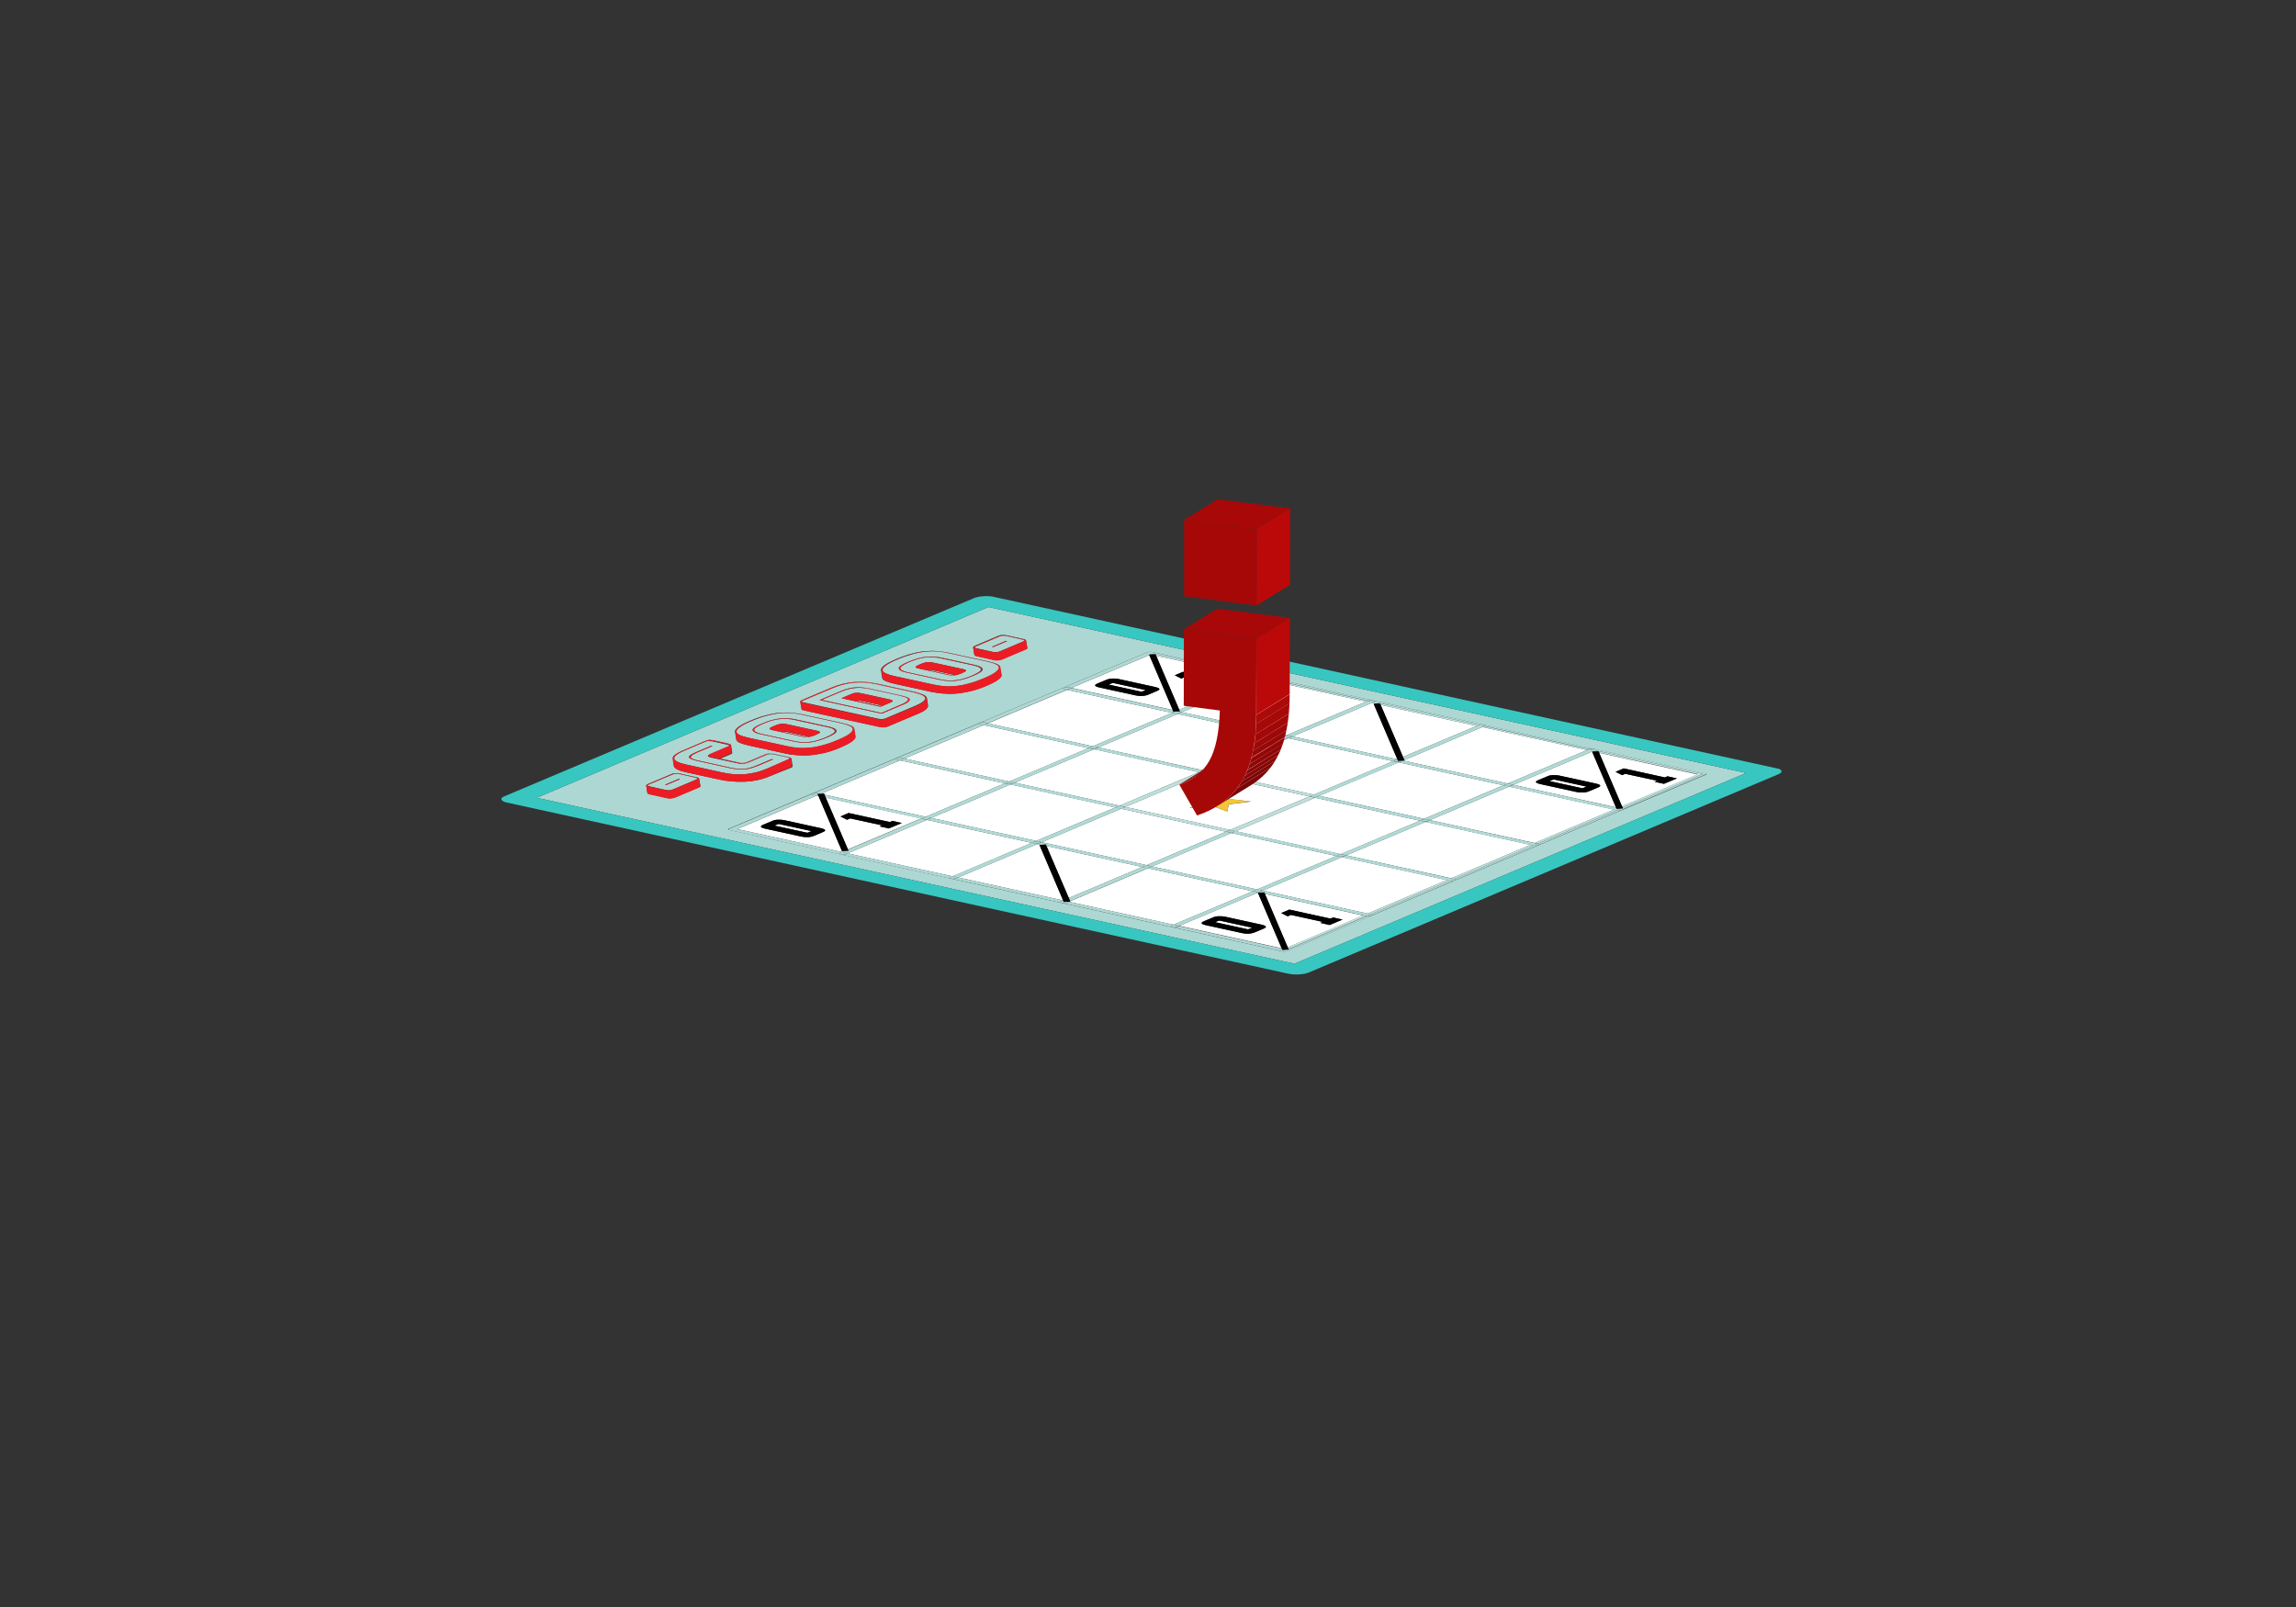 <?xml version="1.0" encoding="utf-8"?>
<!-- Generator: Adobe Illustrator 21.1.0, SVG Export Plug-In . SVG Version: 6.00 Build 0)  -->
<svg version="1.1" id="Layer_1" xmlns="http://www.w3.org/2000/svg" xmlns:xlink="http://www.w3.org/1999/xlink" x="0px" y="0px"
	 viewBox="0 0 1400 980" style="enable-background:new 0 0 1400 980;" xml:space="preserve">
<rect x="0" y="0" width="1400" height="980" fill="#333333" stroke="none"/>
<style type="text/css">
	.st0{fill:none;}
	.st1{enable-background:new    ;}
	.st2{clip-path:url(#SVGID_2_);}
	.st3{fill:#ADD7D3;}
	.st4{fill:#38C6C0;}
	.st5{fill:#FFFFFF;}
	.st6{fill:#BDDFDC;}
	.st7{fill:#B0D9D5;}
	.st8{fill:#AED7D3;}
	.st9{fill:#F1C639;}
	.st10{fill:#020101;}
	.st11{fill:#EC1C24;}
	.st12{fill:#A90808;}
	.st13{fill:#BB0909;}
	.st14{fill:#A60808;}
	.st15{clip-path:url(#SVGID_4_);enable-background:new    ;}
	.st16{fill:#810606;}
	.st17{fill:#7C0606;}
	.st18{clip-path:url(#SVGID_6_);enable-background:new    ;}
	.st19{fill:#AC0909;}
	.st20{fill:#A70808;}
	.st21{fill:#A30808;}
	.st22{fill:#9E0808;}
	.st23{fill:#990808;}
	.st24{fill:#940707;}
	.st25{fill:#8F0707;}
	.st26{fill:#8B0707;}
	.st27{fill:#860707;}
</style>
<line class="st0" x1="-881.3" y1="547.7" x2="-58.2" y2="1370.9"/>
<g>
	<g>
		<g class="st1">
			<defs>
				<polygon id="SVGID_1_" class="st1" points="792.8,595.4 302.1,487.9 599.2,362.5 1089.9,470 				"/>
			</defs>
			<clipPath id="SVGID_2_">
				<use xlink:href="#SVGID_1_"  style="overflow:visible;"/>
			</clipPath>
			<g class="st2">
				<g>
					<g>
						<g>
							<path class="st3" d="M522.2,427.4l14.5,3.2l0.9-0.4l-12.1-2.7c-0.6-0.1-1.2-0.2-1.8-0.2C523.2,427.3,522.7,427.3,522.2,427.4
								 M476.8,446.3l13.2,2.9c0.5,0.1,0.9,0.2,1.4,0.2c0.5,0,1,0,1.7-0.1l-13.3-2.9c-0.5-0.1-1-0.2-1.4-0.2
								C478,446.1,477.4,446.1,476.8,446.3 M565.9,408.7l13.2,2.9c0.5,0.1,0.9,0.2,1.4,0.2c0.5,0,1,0,1.7-0.1l-13.3-2.9
								c-0.5-0.1-0.9-0.2-1.4-0.2C567,408.5,566.5,408.6,565.9,408.7 M406.2,478.7l-0.7-0.2l8.5-3.6l0.7,0.2L406.2,478.7 M410,472.3
								l-14.2,6c-0.7,0.3-1,0.5-0.9,0.7c0.1,0.2,0.6,0.4,1.5,0.6l9.4,2.1c0.9,0.2,1.7,0.3,2.4,0.2c0.7,0,1.4-0.2,2.1-0.5l14.2-6
								c0.7-0.3,1-0.5,0.9-0.7c-0.1-0.2-0.6-0.4-1.5-0.6l-9.4-2.1c-0.9-0.2-1.7-0.3-2.4-0.2C411.3,471.9,410.6,472,410,472.3
								 M605.6,394.6l-0.7-0.2l8.5-3.6l0.7,0.2L605.6,394.6 M609.4,388.1l-14.2,6c-0.7,0.3-1,0.5-0.9,0.7c0.1,0.2,0.6,0.4,1.5,0.6
								l9.4,2.1c0.9,0.2,1.7,0.3,2.4,0.2c0.7,0,1.4-0.2,2.1-0.5l14.2-6c0.7-0.3,1-0.5,0.9-0.7c-0.1-0.2-0.6-0.4-1.5-0.6l-9.4-2.1
								c-0.9-0.2-1.7-0.3-2.4-0.2C610.7,387.7,610,387.8,609.4,388.1 M536.9,431l-23.8-5.2l6.3-2.7c0.8-0.4,1.7-0.6,2.7-0.6
								c0.9-0.1,2,0,3.2,0.3l17,3.7c1.2,0.3,1.8,0.5,2,0.8c0.2,0.3-0.2,0.6-1,1L536.9,431 M513.3,421.6l-12.3,5.2l36.4,8l12.3-5.2
								c1.7-0.7,2.8-1.3,3.4-1.9c0.6-0.5,0.8-1,0.6-1.4c-0.2-0.4-0.8-0.8-1.7-1.1c-0.9-0.3-2-0.6-3.2-0.9l-18.5-4.1
								c-1.3-0.3-2.6-0.5-3.9-0.6c-1.3-0.2-2.7-0.2-4-0.1c-1.4,0.1-2.8,0.3-4.3,0.6S515,420.9,513.3,421.6 M497.3,448.2
								c-1.9,0.8-3.4,1.2-4.6,1.3c-1.2,0.1-2.2,0-3.1-0.2l-18.8-4.1c-0.9-0.2-1.4-0.5-1.5-0.8c-0.1-0.4,0.8-0.9,2.7-1.7
								c1.9-0.8,3.4-1.2,4.6-1.3c1.2-0.1,2.2,0,3.1,0.2l18.8,4.1c0.9,0.2,1.4,0.5,1.6,0.8C500.1,446.9,499.2,447.4,497.3,448.2
								 M465.4,441.3c-3.9,1.7-5.8,3-5.6,3.9c0.2,0.9,1.6,1.7,4.2,2.3l20.6,4.5c2.6,0.6,5.4,0.7,8.4,0.5c3-0.2,6.5-1.2,10.4-2.8
								c3.9-1.7,5.8-3,5.6-3.9c-0.2-1-1.5-1.7-4.2-2.3l-20.6-4.5c-2.6-0.6-5.5-0.7-8.5-0.5C472.8,438.7,469.3,439.7,465.4,441.3
								 M586.3,410.6c-1.9,0.8-3.4,1.2-4.6,1.3c-1.2,0.1-2.2,0-3.1-0.2l-18.8-4.1c-0.9-0.2-1.4-0.5-1.5-0.8
								c-0.1-0.4,0.8-0.9,2.7-1.7c1.9-0.8,3.4-1.2,4.6-1.3c1.2-0.1,2.2,0,3.1,0.2l18.8,4.1c0.9,0.2,1.4,0.5,1.6,0.8
								C589.1,409.3,588.2,409.8,586.3,410.6 M554.5,403.7c-3.9,1.7-5.8,3-5.6,3.9c0.2,0.9,1.6,1.7,4.2,2.3l20.6,4.5
								c2.6,0.6,5.4,0.7,8.4,0.5c3-0.2,6.5-1.2,10.4-2.8c3.9-1.7,5.8-3,5.6-3.9c-0.2-1-1.5-1.7-4.2-2.3l-20.6-4.5
								c-2.6-0.6-5.5-0.7-8.5-0.5C561.9,401.1,558.4,402.1,554.5,403.7 M462.6,466.8c-3.4,1.4-6.4,2.2-8.9,2.4
								c-2.5,0.2-5.4-0.1-8.6-0.8l-19.6-4.3c-3.3-0.7-5.1-1.5-5.4-2.3c-0.3-0.8,1.3-1.9,4.7-3.3l8.8-3.7l0.7,0.2l-8.8,3.7
								c-3.1,1.3-4.6,2.3-4.4,3.1c0.2,0.7,1.8,1.5,4.9,2.1l19.6,4.3c3,0.7,5.7,0.9,8,0.7c2.3-0.2,5.1-0.9,8.2-2.3l8.8-3.7l0.7,0.2
								L462.6,466.8 M430.3,452.2l-12.9,5.5c-4.4,1.9-6.5,3.5-6.3,4.9c0.2,1.4,2.8,2.7,7.6,3.7l21.8,4.8c4.9,1.1,9.5,1.4,14,1
								c4.5-0.4,8.9-1.5,13.3-3.4l12.9-5.5c0.7-0.3,1-0.5,0.9-0.7c-0.1-0.2-0.6-0.4-1.5-0.6l-8.3-1.8c-0.9-0.2-1.7-0.3-2.4-0.2
								c-0.7,0-1.4,0.2-2.1,0.5l-10.6,4.5c-1.1,0.5-2.2,0.7-3.2,0.9c-1.1,0.1-2.2,0-3.3-0.2l-16.7-3.6c-1.2-0.3-1.8-0.6-1.8-0.9
								c0-0.4,0.5-0.8,1.6-1.2l10.6-4.5c0.7-0.3,1-0.5,0.9-0.7c-0.1-0.2-0.6-0.4-1.5-0.6l-8.5-1.9c-0.9-0.2-1.7-0.3-2.4-0.2
								C431.7,451.8,431,451.9,430.3,452.2 M537.6,435.2l-37.8-8.3l12.8-5.4c1.8-0.8,3.5-1.3,5.1-1.7c1.6-0.4,3.2-0.6,4.6-0.6
								c1.5-0.1,2.9,0,4.3,0.2c1.4,0.2,2.8,0.4,4.1,0.7l18.5,4.1c1.4,0.3,2.5,0.6,3.5,1c1,0.3,1.6,0.7,1.8,1.2
								c0.2,0.4,0,0.9-0.6,1.5c-0.6,0.6-1.9,1.3-3.7,2L537.6,435.2 M507.5,419.6l-17.8,7.5c-0.7,0.3-1,0.5-0.9,0.7s0.6,0.4,1.5,0.6
								l45.3,9.9c0.9,0.2,1.7,0.3,2.4,0.2s1.4-0.2,2.1-0.5l17.8-7.5c4.4-1.9,6.5-3.5,6.3-4.9c-0.2-1.4-2.7-2.6-7.6-3.7l-21.8-4.8
								c-4.9-1.1-9.5-1.4-14-1C516.4,416.6,511.9,417.7,507.5,419.6 M504.2,449.8c-4.1,1.7-7.8,2.7-11,3c-3.2,0.2-6.2,0.1-9-0.6
								l-20.6-4.5c-2.8-0.6-4.3-1.4-4.6-2.4c-0.3-1,1.7-2.4,5.8-4.1c4.1-1.7,7.8-2.7,11.1-3c3.3-0.3,6.3-0.1,9.1,0.5l20.6,4.5
								c2.8,0.6,4.3,1.4,4.5,2.5C510.3,446.7,508.4,448.1,504.2,449.8 M458.3,439.7c-3.3,1.4-5.7,2.6-7.1,3.7
								c-1.5,1.1-2.2,2-2.1,2.8c0,0.8,0.7,1.5,2,2.1c1.3,0.6,3,1.1,5.1,1.6l23.9,5.2c2.1,0.5,4.3,0.8,6.6,1c2.2,0.2,4.6,0.2,7-0.1
								c2.5-0.2,5.1-0.7,8-1.5c2.9-0.8,5.9-1.8,9.2-3.2c3.3-1.4,5.6-2.6,7.1-3.7c1.4-1.1,2.1-2,2.1-2.8c0-0.8-0.7-1.5-1.9-2.1
								c-1.3-0.6-3-1.1-5.1-1.6l-23.9-5.2c-2.1-0.5-4.3-0.8-6.6-1c-2.2-0.2-4.6-0.2-7.1,0.1c-2.5,0.2-5.1,0.7-8,1.5
								C464.6,437.2,461.6,438.3,458.3,439.7 M593.3,412.2c-4.1,1.7-7.8,2.7-11,3c-3.2,0.2-6.2,0.1-9-0.6l-20.6-4.5
								c-2.8-0.6-4.3-1.4-4.6-2.4c-0.3-1,1.7-2.4,5.8-4.1c4.1-1.7,7.8-2.7,11.1-3c3.3-0.3,6.3-0.1,9.1,0.5l20.6,4.5
								c2.8,0.6,4.3,1.4,4.5,2.5C599.4,409.1,597.4,410.5,593.3,412.2 M547.4,402.1c-3.3,1.4-5.7,2.6-7.1,3.7
								c-1.5,1.1-2.2,2-2.1,2.8c0,0.8,0.7,1.5,2,2.1c1.3,0.6,3,1.1,5.1,1.6l23.9,5.2c2.1,0.5,4.3,0.8,6.6,1c2.2,0.2,4.6,0.2,7-0.1
								c2.5-0.2,5.1-0.7,8-1.5c2.8-0.8,5.9-1.8,9.2-3.2c3.3-1.4,5.6-2.6,7.1-3.7c1.4-1.1,2.1-2,2.1-2.8c0-0.8-0.7-1.5-1.9-2.1
								c-1.3-0.6-3-1.1-5.1-1.6l-23.9-5.2c-2.1-0.5-4.3-0.8-6.6-1c-2.2-0.2-4.6-0.2-7.1,0.1c-2.5,0.2-5.1,0.7-8,1.5
								C553.7,399.7,550.6,400.7,547.4,402.1 M648.5,419.3l51-21.5c0.7-0.3,2.1-0.4,3.1-0.2l67.4,14.8l67.4,14.8l67.4,14.8
								l67.4,14.8l67.4,14.8c1,0.2,1.2,0.6,0.4,0.9l-51,21.5l-51,21.5l-51,21.5l-51,21.5l-51,21.5c-0.7,0.3-2.1,0.4-3.1,0.2
								l-67.4-14.8l-67.4-14.8l-67.4-14.8l-67.4-14.8l-67.4-14.8c-1-0.2-1.2-0.6-0.4-0.9l51-21.5l51-21.5l51-21.5L648.5,419.3
								 M411.7,486.2c-0.8,0.4-1.7,0.6-2.6,0.6c-0.9,0.1-1.9,0-3.1-0.3l-9.4-2.1c-0.6-0.1-1.1-0.3-1.4-0.4c-0.3-0.1-0.5-0.3-0.5-0.5
								L394,479c0-0.1,0.1-0.2,0.3-0.4c0.2-0.2,0.5-0.3,0.8-0.5l14.2-6c0.8-0.4,1.7-0.6,2.6-0.6c0.9-0.1,1.9,0,3.1,0.3l9.4,2.1
								c0.6,0.1,1.1,0.3,1.4,0.4c0.3,0.1,0.5,0.3,0.5,0.5l0.8,4.6c0,0.1-0.1,0.3-0.3,0.4c-0.2,0.1-0.4,0.3-0.8,0.4L411.7,486.2
								 M611.1,402c-0.8,0.4-1.7,0.6-2.6,0.6c-0.9,0.1-1.9,0-3.1-0.3l-9.4-2.1c-0.6-0.1-1.1-0.3-1.4-0.4c-0.3-0.1-0.5-0.3-0.5-0.5
								l-0.8-4.6c0-0.1,0.1-0.2,0.3-0.4c0.2-0.2,0.5-0.3,0.8-0.5l14.2-6c0.8-0.4,1.7-0.6,2.6-0.6c0.9-0.1,1.9,0,3.1,0.3l9.4,2.1
								c0.6,0.1,1.1,0.3,1.4,0.4c0.3,0.1,0.5,0.3,0.5,0.5l0.8,4.6c0,0.1-0.1,0.3-0.3,0.4c-0.2,0.1-0.4,0.3-0.8,0.4L611.1,402
								 M469.3,473.4c-4.6,2-9.6,3-15,3.3c-5.4,0.2-10.6-0.2-15.6-1.3l-19.7-4.3c-2.6-0.6-4.5-1.2-5.8-1.8c-1.3-0.7-2.1-1.3-2.2-2.1
								l-0.7-4.6c-0.1-0.7,0.4-1.5,1.5-2.4c1.1-0.8,2.8-1.8,5.1-2.7l12.9-5.5c0.8-0.4,1.7-0.6,2.6-0.6c0.9-0.1,1.9,0,3,0.3l8.5,1.9
								c0.6,0.1,1.1,0.3,1.4,0.4c0.3,0.1,0.5,0.3,0.5,0.5l0.7,4.6c0,0.1,0,0.2-0.2,0.4c-0.2,0.2-0.4,0.3-0.8,0.5l-6.5,2.7l11.8,2.6
								c1,0.2,1.9,0.3,2.8,0.2c0.9-0.1,1.7-0.3,2.6-0.7l10.6-4.5c0.8-0.4,1.7-0.6,2.6-0.6c0.9,0,1.9,0,3,0.3l8.3,1.8
								c0.6,0.1,1.1,0.3,1.4,0.4c0.3,0.1,0.5,0.3,0.5,0.5l0.7,4.6c0,0.1,0,0.2-0.2,0.4c-0.2,0.2-0.4,0.3-0.8,0.5L469.3,473.4
								 M541.6,442.9c-0.8,0.4-1.7,0.6-2.6,0.6c-0.9,0-1.9,0-3-0.3l-45.3-9.9c-0.6-0.1-1.1-0.3-1.4-0.4c-0.3-0.1-0.5-0.3-0.5-0.5
								l-0.8-4.6c0-0.1,0.1-0.2,0.3-0.4c0.2-0.2,0.4-0.3,0.8-0.5l17.8-7.5c4.6-1.9,9.3-3.1,13.9-3.5c4.7-0.4,9.5,0,14.6,1.1
								l21.8,4.8c2.5,0.6,4.4,1.2,5.8,1.8c1.3,0.6,2.1,1.3,2.2,2.1l0.7,4.6c0.1,0.7-0.4,1.5-1.4,2.4c-1.1,0.9-2.7,1.8-5,2.7
								L541.6,442.9 M512.3,455.9c-3.5,1.5-6.8,2.6-9.9,3.3c-3.2,0.7-6.2,1.2-9,1.4c-2.8,0.2-5.5,0.1-8.1-0.1
								c-2.5-0.2-4.9-0.6-7.1-1.1l-21.8-4.8c-2.1-0.5-3.9-1-5.3-1.6c-1.4-0.6-2.1-1.3-2.2-2.1l-0.7-4.6c-0.2-0.8,0.5-1.8,1.9-2.9
								c1.4-1.1,3.9-2.4,7.4-3.9c3.5-1.5,6.7-2.6,9.6-3.3c3-0.8,5.7-1.3,8.3-1.5c2.6-0.2,5-0.3,7.3,0c2.3,0.2,4.6,0.6,6.7,1
								l23.9,5.2c2.1,0.5,3.9,1,5.3,1.6c1.4,0.6,2.1,1.3,2.2,2.1l0.7,4.5c0.2,0.8-0.5,1.8-1.9,2.9
								C518.2,453.1,515.8,454.4,512.3,455.9 M601.3,418.3c-3.5,1.5-6.8,2.5-9.9,3.3c-3.2,0.7-6.2,1.2-9,1.4
								c-2.8,0.2-5.5,0.1-8.1-0.1c-2.5-0.3-4.9-0.6-7.1-1.1l-21.8-4.8c-2.1-0.5-3.9-1-5.3-1.6c-1.4-0.6-2.1-1.3-2.2-2.1l-0.7-4.6
								c-0.2-0.8,0.5-1.8,1.9-2.9c1.4-1.1,3.9-2.4,7.4-3.9c3.5-1.5,6.7-2.6,9.6-3.3c3-0.8,5.7-1.3,8.3-1.5s5-0.3,7.3,0
								c2.3,0.2,4.6,0.6,6.7,1l23.9,5.2c2.1,0.5,3.9,1,5.3,1.6c1.4,0.6,2.1,1.3,2.2,2.1l0.7,4.5c0.2,0.8-0.5,1.8-1.9,2.9
								C607.3,415.5,604.8,416.8,601.3,418.3 M602.7,370.2L327.3,486.5l462,101.2l275.4-116.3L602.7,370.2"/>
							<path class="st4" d="M789.3,587.7l-462-101.2l275.4-116.3l462,101.2L789.3,587.7 M593.8,364.8L307.5,485.6
								c-1.4,0.6-2.1,1.4-1.7,2.1c0.3,0.7,1.6,1.4,3.5,1.8l476.3,104.3c1.9,0.4,4.3,0.6,6.7,0.4c2.4-0.1,4.5-0.6,5.9-1.2
								l286.3-120.9c1.4-0.6,2.1-1.4,1.7-2.1c-0.3-0.7-1.6-1.4-3.5-1.8l-5.4,2.3l-7.2-1.6l7.2,1.6l5.4-2.3L606.4,364
								c-1.9-0.4-4.3-0.6-6.7-0.4C597.4,363.7,595.2,364.2,593.8,364.8"/>
							<path class="st5" d="M743.1,561.5l-1.8,0.7c-0.3,0.1-0.2,0.2,0.2,0.3l18.8,4.1c0.2,0.1,0.4,0.1,0.6,0.1c0.2,0,0.3,0,0.5-0.1
								l1.7-0.7c0.2-0.1,0.3-0.1,0.2-0.2c0,0-0.2-0.1-0.4-0.1l-18.8-4.1C743.7,561.4,743.4,561.4,743.1,561.5 M947,475.4l-1.8,0.7
								c-0.3,0.1-0.2,0.2,0.2,0.3l18.8,4.1c0.2,0.1,0.4,0.1,0.6,0.1c0.2,0,0.3,0,0.5-0.1l1.7-0.7c0.2-0.1,0.3-0.1,0.2-0.2
								c0,0-0.2-0.1-0.4-0.1l-18.8-4.1C947.6,475.3,947.3,475.3,947,475.4 M989.1,472.7l-4-2l5-2.1l25.1,5.5l1.6-0.7l5.7,1.3
								l-7.9,3.3l-5.7-1.3l1.5-0.6l-19.4-4.2L989.1,472.7 M975.1,459.1l13.9,32.6l46-19.4L975.1,459.1 M785.2,558.8l-4-2l5-2.1
								l25.1,5.5l1.6-0.7l5.7,1.3l-7.9,3.3l-5.7-1.3l1.5-0.6l-19.4-4.2L785.2,558.8 M771.3,545.1l13.9,32.6l46-19.4L771.3,545.1
								 M764.9,568.6c-1.1,0.5-2.3,0.7-3.6,0.7c-1.3,0-2.6-0.1-3.8-0.3l-22.4-4.9c-1.2-0.3-2-0.6-2.3-1c-0.3-0.4,0.1-0.8,1.2-1.3
								l5.7-2.4c1.1-0.5,2.3-0.7,3.6-0.7c1.3,0,2.6,0.1,3.8,0.3l22.4,4.9c1.2,0.3,2,0.6,2.3,1c0.3,0.4-0.1,0.8-1.2,1.3L764.9,568.6
								 M767.4,544.2l-48.3,20.4l62.4,13.7L767,544.4l1-0.1L767.4,544.2 M818.3,522.7L770,543.1l63.9,14l48.3-20.4L818.3,522.7
								 M869.3,501.2L821,521.6l63.9,14l48.3-20.4L869.3,501.2 M920.2,479.7l-48.3,20.4l63.9,14l48.3-20.4L920.2,479.7 M968.7,482.6
								c-1.1,0.5-2.3,0.7-3.6,0.7c-1.3,0-2.6-0.1-3.8-0.3l-22.4-4.9c-1.2-0.3-2-0.6-2.3-1c-0.3-0.4,0.1-0.8,1.2-1.3l5.7-2.4
								c1.1-0.5,2.3-0.7,3.6-0.7c1.3,0,2.6,0.1,3.8,0.3l22.4,4.9c1.2,0.3,2,0.6,2.3,1c0.3,0.4-0.1,0.8-1.2,1.3L968.7,482.6
								 M971.2,458.2l-48.3,20.4l62.4,13.7l-14.5-33.9l1-0.1L971.2,458.2 M700,529.5l-47.5,20.1l0.1,0.3l-0.9,0l0,0l63.9,14
								l48.3-20.4L700,529.5 M750.9,508l-48.3,20.4l63.9,14l48.3-20.4L750.9,508 M801.9,486.5l-48.3,20.4l63.9,14l48.3-20.4
								L801.9,486.5 M852.8,464.9l-48.3,20.4l63.9,14l48.3-20.4L852.8,464.9 M903.8,443.4l-47.5,20.1l0.1,0.3l-0.9,0l0,0l63.9,14
								l48.3-20.4L903.8,443.4 M841.9,429.9l13.6,31.7l44.8-18.9L841.9,429.9 M638.1,515.9l13.6,31.7l44.8-18.9L638.1,515.9
								 M632.6,514.7l-48.3,20.4l63.9,14l0.1,0l-14.5-33.9l1-0.1L632.6,514.7 M683.6,493.2l-48.3,20.4l63.9,14l48.3-20.4
								L683.6,493.2 M748.3,494.9l-8.9-3.4l-14.1,1.3l8.2-3.8l-7.7-3.7l13.9,1.1l9.3-3.6l0.4,4.5l13.5,1.5l-13.6,1.7L748.3,494.9
								 M734.5,471.7l-48.3,20.4l63.9,14l48.3-20.4L734.5,471.7 M785.5,450.2l-48.3,20.4l63.9,14l48.3-20.4L785.5,450.2
								 M836.4,428.7l-48.3,20.4l63.9,14l0.1,0l-14.5-33.8l1-0.1L836.4,428.7 M565.2,500l-48.3,20.4l63.9,14l48.3-20.4L565.2,500
								 M616.2,478.4l-48.3,20.4l63.9,14l48.3-20.4L616.2,478.4 M667.1,456.9l-48.3,20.4l63.9,14l48.3-20.4L667.1,456.9
								 M718.1,435.4l-48.3,20.4l63.9,14l48.3-20.4L718.1,435.4 M769,413.9l-48.3,20.4l63.9,14l48.3-20.4L769,413.9 M474.4,502.6
								l-1.8,0.7c-0.3,0.1-0.2,0.2,0.2,0.3l18.8,4.1c0.2,0.1,0.4,0.1,0.6,0.1c0.2,0,0.3,0,0.5-0.1l1.7-0.7c0.2-0.1,0.3-0.1,0.2-0.2
								s-0.2-0.1-0.4-0.1l-18.8-4.1C475,502.5,474.6,502.5,474.4,502.6 M678.2,416.6l-1.8,0.7c-0.3,0.1-0.2,0.2,0.2,0.3l18.8,4.1
								c0.2,0.1,0.4,0.1,0.6,0.1c0.2,0,0.3,0,0.5-0.1l1.7-0.7c0.2-0.1,0.3-0.1,0.2-0.2c-0.1,0-0.2-0.1-0.4-0.1l-18.8-4.1
								C678.8,416.4,678.5,416.4,678.2,416.6 M516.5,499.9l-4-2l5-2.1l25.1,5.5l1.6-0.7l5.7,1.3l-7.9,3.3l-5.7-1.3l1.5-0.6
								l-19.4-4.2L516.5,499.9 M503.5,486.4l13.5,31.6l44.7-18.9L503.5,486.4 M720.3,413.8l-4-2l5-2.1l25.1,5.5l1.6-0.7l5.7,1.3
								l-7.9,3.3l-5.7-1.3l1.5-0.6l-19.4-4.2L720.3,413.8 M705,399.9l14.1,32.9l46.5-19.6L705,399.9 M496.1,509.8
								c-1.1,0.5-2.3,0.7-3.6,0.7c-1.3,0-2.6-0.1-3.8-0.3l-22.4-4.9c-1.2-0.3-2-0.6-2.3-1c-0.3-0.4,0.1-0.8,1.2-1.3l5.7-2.4
								c1.1-0.5,2.3-0.7,3.6-0.7c1.3,0,2.6,0.1,3.8,0.3l22.4,4.9c1.2,0.3,2,0.6,2.3,1c0.3,0.4-0.1,0.8-1.2,1.3L496.1,509.8
								 M497.9,485.2l-48.3,20.4l63.9,14l1.6-0.7l-1.7,0.1l-14.3-33.5L497.9,485.2 M548.8,463.7l-48.3,20.4l0,0l2-0.1l0.3,0.6
								l61.6,13.5l48.3-20.4L548.8,463.7 M599.8,442.2l-48.3,20.4l63.9,14l48.3-20.4L599.8,442.2 M650.7,420.7l-48.3,20.4l63.9,14
								l48.3-20.4L650.7,420.7 M699.9,423.7c-1.1,0.5-2.3,0.7-3.6,0.7c-1.3,0-2.6-0.1-3.8-0.3l-22.4-4.9c-1.2-0.3-2-0.6-2.3-1
								c-0.3-0.4,0.1-0.8,1.2-1.3l5.7-2.4c1.1-0.5,2.3-0.7,3.6-0.7c1.3,0,2.6,0.1,3.8,0.3l22.4,4.9c1.2,0.3,2,0.6,2.3,1
								c0.3,0.4-0.1,0.8-1.2,1.3L699.9,423.7 M700.8,399.5l-47.4,20l61.8,13.5L700.8,399.5"/>
							<path class="st3" d="M512.5,521.1l67.4,14.8c-1-0.2-1.2-0.6-0.4-0.9l1.3-0.6l-63.9-14l-1.3,0.6
								C514.9,521.2,513.5,521.3,512.5,521.1"/>
							<polyline class="st6" points="731,470.9 682.7,491.3 684.5,491.7 686.2,492.1 734.5,471.7 732.8,471.3 731,470.9 							"/>
							<path class="st7" d="M669.8,455.8l-1.3,0.6l-1.3,0.6l63.9,14l1.8,0.4c-1-0.2-1.2-0.6-0.4-0.9l1.3-0.6L669.8,455.8"/>
							<polyline class="st7" points="567.9,498.8 566.6,499.4 565.2,500 629.1,514 630.4,513.4 631.8,512.8 567.9,498.8 							"/>
							<path class="st7" d="M618.8,477.3l-1.3,0.6l-1.3,0.6l63.9,14l1.3-0.6c0.7-0.3,2.1-0.4,3.1-0.2l-1.8-0.4L618.8,477.3"/>
							<path class="st3" d="M769.9,412.4c1,0.2,1.2,0.6,0.4,0.9l63.9,14c0.7-0.3,2.1-0.4,3.1-0.2L769.9,412.4"/>
							<polyline class="st6" points="770.4,413.4 720.7,434.3 784.6,448.3 720.7,434.3 769,413.9 832.9,427.9 834.2,427.4 
								770.4,413.4 							"/>
							<polyline class="st7" points="720.7,434.3 719.4,434.9 718.1,435.4 782,449.4 783.3,448.9 784.6,448.3 720.7,434.3 							
								"/>
							<path class="st3" d="M579.9,535.8l67.4,14.8c-1-0.2-1.2-0.6-0.4-0.9l1.3-0.6l-63.9-14l-1.3,0.6
								C582.2,536,580.9,536.1,579.9,535.8"/>
							<path class="st3" d="M580.8,534.3l-1.3,0.6c-0.7,0.3-0.5,0.7,0.4,0.9c1,0.2,2.3,0.1,3.1-0.2l1.3-0.6L580.8,534.3"/>
							<polyline class="st7" points="629.1,514 580.8,534.3 584.3,535.1 632.6,514.7 630.9,514.3 629.1,514 							"/>
							<path class="st8" d="M630.4,513.4l-1.3,0.6l1.8,0.4C629.9,514.1,629.7,513.7,630.4,513.4"/>
							<polyline class="st6" points="737.2,470.6 735.8,471.1 734.5,471.7 798.4,485.7 799.7,485.1 801,484.6 737.2,470.6 							
								"/>
							<path class="st7" d="M782,449.4l-48.3,20.4l1.8,0.4c1,0.2,1.2,0.6,0.4,0.9l1.3-0.6l48.3-20.4l-1.7-0.4L782,449.4"/>
							<path class="st7" d="M732.8,471.3l1.7,0.4l1.3-0.6C735.1,471.4,733.7,471.5,732.8,471.3"/>
							<path class="st8" d="M733.7,469.8l-1.3,0.6c-0.7,0.3-0.5,0.7,0.4,0.9c1,0.2,2.3,0.1,3.1-0.2c0.7-0.3,0.5-0.7-0.4-0.9
								L733.7,469.8"/>
							<path class="st8" d="M783.3,448.9l-1.3,0.6l1.8,0.4C782.8,449.6,782.6,449.2,783.3,448.9"/>
							<polyline class="st6" points="686.2,492.1 684.9,492.7 683.6,493.2 747.4,507.2 748.8,506.6 750.1,506.1 686.2,492.1 							
								"/>
							<path class="st7" d="M684.5,491.7c1,0.2,1.2,0.6,0.4,0.9l1.3-0.6L684.5,491.7"/>
							<path class="st7" d="M680.1,492.4l-48.3,20.4l1.8,0.4l1.7,0.4l48.3-20.4l1.3-0.6c-0.7,0.3-2.1,0.4-3.1,0.2L680.1,492.4"/>
							<path class="st8" d="M631.8,512.8l-1.3,0.6c0.7-0.3,2.1-0.4,3.1-0.2L631.8,512.8"/>
							<path class="st8" d="M681.4,491.9l-1.3,0.6l1.8,0.4c1,0.2,2.3,0.1,3.1-0.2c0.7-0.3,0.5-0.7-0.4-0.9
								C683.5,491.5,682.1,491.6,681.4,491.9"/>
							<polyline class="st7" points="635.3,513.6 633.9,514.2 632.6,514.7 634.7,515.2 637.7,515 638.1,515.9 696.5,528.7 
								697.8,528.2 699.1,527.6 635.3,513.6 							"/>
							<path class="st8" d="M630.9,514.3l1.7,0.4l1.3-0.6C633.2,514.5,631.8,514.5,630.9,514.3"/>
							<path class="st8" d="M633.5,513.2c1,0.2,1.2,0.6,0.4,0.9l1.3-0.6L633.5,513.2"/>
							<path class="st3" d="M630.4,513.4c-0.7,0.3-0.5,0.7,0.4,0.9c1,0.2,2.3,0.1,3.1-0.2c0.7-0.3,0.5-0.7-0.4-0.9
								C632.5,513,631.2,513.1,630.4,513.4"/>
							<path class="st3" d="M837.3,427.2c1,0.2,1.2,0.6,0.4,0.9l63.9,14c0.7-0.3,2.1-0.4,3.1-0.2L837.3,427.2"/>
							<polyline class="st6" points="837.7,428.1 836.4,428.7 838.5,429.1 841.5,429 841.9,429.9 900.3,442.7 901.6,442.1 
								837.7,428.1 							"/>
							<path class="st3" d="M834.2,427.4l3.5,0.8c0.7-0.3,0.5-0.7-0.4-0.9C836.4,427,835,427,834.2,427.4"/>
							<polyline class="st7" points="834.2,427.4 832.9,427.9 784.6,448.3 786.4,448.7 788.1,449.1 836.4,428.7 837.7,428.1 
								834.2,427.4 							"/>
							<path class="st8" d="M784.6,448.3l-1.3,0.6c0.7-0.3,2.1-0.4,3.1-0.2L784.6,448.3"/>
							<polyline class="st7" points="788.1,449.1 786.8,449.6 785.5,450.2 849.3,464.2 850.7,463.6 852,463.1 788.1,449.1 							
								"/>
							<path class="st8" d="M783.7,449.8l1.7,0.4l1.3-0.6C786.1,449.9,784.7,450,783.7,449.8"/>
							<path class="st8" d="M786.4,448.7c1,0.2,1.2,0.6,0.4,0.9l1.3-0.6L786.4,448.7"/>
							<path class="st3" d="M783.3,448.9c-0.7,0.3-0.5,0.7,0.4,0.9c1,0.2,2.3,0.1,3.1-0.2c0.7-0.3,0.5-0.7-0.4-0.9
								C785.4,448.5,784,448.6,783.3,448.9"/>
							<path class="st3" d="M647.3,550.6l67.4,14.8c-1-0.2-1.2-0.6-0.4-0.9l1.3-0.6l-63.9-14l-1.3,0.6
								C649.6,550.7,648.2,550.8,647.3,550.6"/>
							<path class="st3" d="M648.2,549.1l-1.3,0.6c-0.7,0.3-0.5,0.7,0.4,0.9c1,0.2,2.3,0.1,3.1-0.2l1.3-0.6l0,0l-3,0.2L648.2,549.1
								L648.2,549.1"/>
							<path class="st7" d="M651.6,549.9L651.6,549.9L651.6,549.9L651.6,549.9 M648.2,549.1L648.2,549.1L648.2,549.1L648.2,549.1
								 M696.5,528.7l-44.8,18.9l0.8,1.9l47.5-20.1l-1.7-0.4L696.5,528.7"/>
							<path class="st8" d="M697.8,528.2l-1.3,0.6l1.8,0.4C697.3,528.9,697.1,528.5,697.8,528.2"/>
							<path class="st7" d="M849.3,464.2L801,484.6l-1.3,0.6c0.7-0.3,2.1-0.4,3.1-0.2l1.7,0.4l48.3-20.4l-1.7-0.4L849.3,464.2"/>
							<path class="st8" d="M850.7,463.6l-1.3,0.6l1.8,0.4C850.1,464.4,849.9,463.9,850.7,463.6"/>
							<polyline class="st6" points="798.4,485.7 750.1,506.1 751.8,506.5 753.6,506.9 801.9,486.5 800.1,486.1 798.4,485.7 							
								"/>
							<path class="st7" d="M799.7,485.1l-1.3,0.6l1.8,0.4C799.2,485.9,799,485.4,799.7,485.1"/>
							<path class="st7" d="M750.1,506.1l-1.3,0.6c0.7-0.3,2.1-0.4,3.1-0.2L750.1,506.1"/>
							<path class="st7" d="M800.1,486.1l1.7,0.4l63.9,14l1.3-0.6l1.3-0.6l-63.9-14l-1.3,0.6C802.5,486.2,801.1,486.3,800.1,486.1"
								/>
							<path class="st8" d="M799.7,485.1c-0.7,0.3-0.5,0.7,0.4,0.9c1,0.2,2.3,0.1,3.1-0.2l1.3-0.6l-1.7-0.4
								C801.8,484.8,800.4,484.8,799.7,485.1"/>
							<path class="st7" d="M748.8,506.6l-1.3,0.6l-48.3,20.4l1.8,0.4l1.7,0.4l48.3-20.4l-1.7-0.4C748.2,507.4,748,507,748.8,506.6"
								/>
							<path class="st8" d="M699.1,527.6l-1.3,0.6c0.7-0.3,2.1-0.4,3.1-0.2L699.1,527.6"/>
							<polyline class="st7" points="702.6,528.4 701.3,528.9 700,529.5 763.9,543.5 765.2,542.9 766.5,542.4 702.6,528.4 							
								"/>
							<path class="st8" d="M698.2,529.1l1.7,0.4l1.3-0.6C700.6,529.2,699.2,529.3,698.2,529.1"/>
							<path class="st8" d="M700.9,528c1,0.2,1.2,0.6,0.4,0.9l1.3-0.6L700.9,528"/>
							<path class="st3" d="M697.8,528.2c-0.7,0.3-0.5,0.7,0.4,0.9c1,0.2,2.3,0.1,3.1-0.2c0.7-0.3,0.5-0.7-0.4-0.9
								C699.9,527.8,698.5,527.8,697.8,528.2"/>
							<path class="st7" d="M751.8,506.5c1,0.2,1.2,0.6,0.4,0.9l-1.3,0.6l63.9,14l1.3-0.6l1.3-0.6l-63.9-14L751.8,506.5"/>
							<path class="st8" d="M748.8,506.6c-0.7,0.3-0.5,0.7,0.4,0.9l1.7,0.4l1.3-0.6c0.7-0.3,0.5-0.7-0.4-0.9
								C750.9,506.3,749.5,506.3,748.8,506.6"/>
							<path class="st3" d="M904.7,441.9c1,0.2,1.2,0.6,0.4,0.9l63.9,14c0.7-0.3,2.1-0.4,3.1-0.2L904.7,441.9"/>
							<polyline class="st6" points="905.1,442.9 903.8,443.4 967.7,457.4 969,456.9 905.1,442.9 							"/>
							<path class="st3" d="M901.6,442.1l3.5,0.8c0.7-0.3,0.5-0.7-0.4-0.9C903.7,441.7,902.4,441.8,901.6,442.1"/>
							<path class="st7" d="M855.4,463.8L855.4,463.8L855.4,463.8L855.4,463.8 M852,463L852,463L852,463L852,463 M901.6,442.1
								l-1.3,0.6l-44.8,18.9l0.8,1.9l47.5-20.1l1.3-0.6L901.6,442.1"/>
							<path class="st8" d="M852,463.1l-1.3,0.6c0.4-0.2,0.9-0.3,1.5-0.3L852,463.1L852,463.1"/>
							<polyline class="st7" points="855.5,463.8 854.2,464.4 852.8,464.9 916.7,478.9 918,478.4 919.4,477.8 855.5,463.8 							
								"/>
							<path class="st8" d="M851.1,464.6l1.7,0.4l1.3-0.6C853.4,464.7,852.1,464.8,851.1,464.6"/>
							<path class="st8" d="M854.6,463.9c0.1,0.2,0,0.4-0.4,0.5l1.3-0.6l0,0L854.6,463.9"/>
							<path class="st3" d="M850.7,463.6c-0.7,0.3-0.5,0.7,0.4,0.9c1,0.2,2.3,0.1,3.1-0.2c0.4-0.2,0.5-0.3,0.4-0.5l-2.1,0.1
								l-0.3-0.6C851.6,463.4,851,463.5,850.7,463.6"/>
							<path class="st3" d="M714.7,565.4l67.4,14.8c1,0.2,2.3,0.1,3.1-0.2l51-21.5c-0.7,0.3-1.9,0.4-2.9,0.2l-47.5,20.1l0.1,0.3
								l-0.9,0.1l0,0l0,0l-3,0.2l-0.4-0.9l-62.4-13.7l-1.3,0.6C717,565.5,715.6,565.6,714.7,565.4"/>
							<path class="st6" d="M784.8,579L784.8,579L784.8,579L784.8,579 M771.3,545.1l59.9,13.1l-46,19.4l0.5,1.1l47.5-20.1
								c-0.1,0-0.1,0-0.2,0L771.3,545.1 M719.1,564.6l62.4,13.7L719.1,564.6"/>
							<path class="st3" d="M715.6,563.9l-1.3,0.6c-0.7,0.3-0.5,0.7,0.4,0.9c1,0.2,2.3,0.1,3.1-0.2l1.3-0.6L715.6,563.9"/>
							<polyline class="st7" points="763.9,543.5 715.6,563.9 719.1,564.6 767.4,544.2 765.6,543.9 763.9,543.5 							"/>
							<path class="st8" d="M765.2,542.9l-1.3,0.6l1.8,0.4C764.7,543.6,764.5,543.2,765.2,542.9"/>
							<path class="st3" d="M986.1,494.1l-48.3,20.4c0.8,0.2,0.9,0.6,0.2,0.9l51-21.5C988.2,494.2,987,494.3,986.1,494.1"/>
							<path class="st6" d="M920.2,479.7l63.9,14l-48.3,20.4l1.7,0.4c0.1,0,0.1,0,0.2,0l48.3-20.4c-0.1,0-0.1,0-0.2,0L920.2,479.7"
								/>
							<polyline class="st7" points="916.7,478.9 868.4,499.3 870.2,499.7 871.9,500.1 920.2,479.7 918.5,479.3 916.7,478.9 							
								"/>
							<path class="st8" d="M868.4,499.3l-1.3,0.6c0.7-0.3,2.1-0.4,3.1-0.2L868.4,499.3"/>
							<path class="st8" d="M918,478.4l-1.3,0.6l1.8,0.4C917.5,479.1,917.3,478.7,918,478.4"/>
							<path class="st3" d="M935.1,515.6L886.8,536c0.8,0.2,0.9,0.6,0.2,0.9l51-21.5C937.3,515.7,936,515.8,935.1,515.6"/>
							<path class="st6" d="M933.2,515.2l-48.3,20.4l1.7,0.4c0.1,0,0.1,0,0.2,0l48.3-20.4c-0.1,0-0.1,0-0.2,0L933.2,515.2"/>
							<polyline class="st7" points="865.8,500.5 817.5,520.8 819.2,521.2 821,521.6 869.3,501.2 867.5,500.8 865.8,500.5 							
								"/>
							<path class="st8" d="M867.1,499.9l-1.3,0.6l1.8,0.4C866.6,500.6,866.4,500.2,867.1,499.9"/>
							<path class="st8" d="M817.5,520.8l-1.3,0.6c0.7-0.3,2.1-0.4,3.1-0.2L817.5,520.8"/>
							<path class="st3" d="M937.7,514.5l-2.6,1.1c0.9,0.2,2.2,0.1,2.9-0.2C938.6,515.1,938.5,514.7,937.7,514.5"/>
							<path class="st7" d="M871.9,500.1l-1.3,0.6l-1.3,0.6l63.9,14l1.7,0.4c0.1,0,0.1,0,0.2,0l2.6-1.1c-0.1,0-0.1,0-0.2,0l-1.7-0.4
								L871.9,500.1"/>
							<path class="st8" d="M870.2,499.7c1,0.2,1.2,0.6,0.4,0.9l1.3-0.6L870.2,499.7"/>
							<path class="st8" d="M867.5,500.8l1.7,0.4l1.3-0.6C869.9,501,868.5,501,867.5,500.8"/>
							<path class="st3" d="M867.1,499.9c-0.7,0.3-0.5,0.7,0.4,0.9c1,0.2,2.3,0.1,3.1-0.2s0.5-0.7-0.4-0.9
								C869.2,499.5,867.8,499.6,867.1,499.9"/>
							<path class="st3" d="M884.1,537.1l-48.3,20.4c0.8,0.2,0.9,0.6,0.2,0.9l51-21.5C886.3,537.2,885.1,537.3,884.1,537.1"/>
							<path class="st6" d="M770,543.1l65.6,14.4c0.1,0,0.1,0,0.2,0l48.3-20.4c-0.1,0-0.1,0-0.2,0l-1.7-0.4l-48.3,20.4L770,543.1"/>
							<polyline class="st7" points="814.8,522 766.5,542.4 768.3,542.7 770,543.1 818.3,522.7 816.6,522.3 814.8,522 							"/>
							<path class="st8" d="M766.5,542.4l-1.3,0.6c0.7-0.3,2.1-0.4,3.1-0.2L766.5,542.4"/>
							<path class="st8" d="M816.1,521.4l-1.3,0.6l1.8,0.4C815.6,522.1,815.4,521.7,816.1,521.4"/>
							<path class="st3" d="M835.8,557.5l-2.6,1.1c0.9,0.2,2.2,0.1,2.9-0.2C836.7,558.2,836.6,557.8,835.8,557.5"/>
							<path class="st7" d="M770,543.1l-1.3,0.6l-1.3,0.6l0.6,0.1l3-0.2l0.4,0.9l61.7,13.5c0.1,0,0.1,0,0.2,0l2.6-1.1
								c-0.1,0-0.1,0-0.2,0L770,543.1"/>
							<path class="st8" d="M765.6,543.9l1.7,0.4l1.3-0.6C768,544,766.6,544.1,765.6,543.9"/>
							<path class="st8" d="M768.3,542.7c1,0.2,1.2,0.6,0.4,0.9l1.3-0.6L768.3,542.7"/>
							<path class="st3" d="M765.2,542.9c-0.7,0.3-0.5,0.7,0.4,0.9c1,0.2,2.3,0.1,3.1-0.2c0.7-0.3,0.5-0.7-0.4-0.9
								C767.3,542.5,765.9,542.6,765.2,542.9"/>
							<path class="st3" d="M886.8,536l-2.6,1.1c0.9,0.2,2.2,0.1,2.9-0.2S887.6,536.3,886.8,536"/>
							<path class="st7" d="M821,521.6l-1.3,0.6l-1.3,0.6l63.9,14l1.7,0.4c0.1,0,0.1,0,0.2,0l2.6-1.1c-0.1,0-0.1,0-0.2,0l-1.7-0.4
								L821,521.6"/>
							<path class="st8" d="M819.2,521.2c1,0.2,1.2,0.6,0.4,0.9l1.3-0.6L819.2,521.2"/>
							<path class="st8" d="M816.6,522.3l1.7,0.4l1.3-0.6C818.9,522.5,817.5,522.6,816.6,522.3"/>
							<path class="st3" d="M816.1,521.4c-0.7,0.3-0.5,0.7,0.4,0.9c1,0.2,2.3,0.1,3.1-0.2c0.7-0.3,0.5-0.7-0.4-0.9
								C818.2,521,816.9,521.1,816.1,521.4"/>
							<path class="st3" d="M972.1,456.7c1,0.2,1.2,0.6,0.4,0.9l65.8,14.4l-48.8,20.6l0.1,0.3l-0.9,0l0,0c0.8,0.2,0.9,0.6,0.2,0.9
								l51-21.5c0.7-0.3,0.5-0.7-0.4-0.9L972.1,456.7"/>
							<path class="st6" d="M988.6,493C988.7,493,988.7,493,988.6,493L988.6,493L988.6,493 M972.5,457.6l-1.3,0.6l0.6,0.1l3-0.2
								l0.4,0.9l59.9,13.1l-46,19.4l0.4,1.1l48.8-20.6L972.5,457.6"/>
							<path class="st3" d="M969,456.9l3.5,0.8c0.7-0.3,0.5-0.7-0.4-0.9C971.1,456.5,969.7,456.6,969,456.9"/>
							<polyline class="st7" points="969,456.9 967.7,457.4 919.4,477.8 921.1,478.2 922.9,478.6 971.2,458.2 972.5,457.6 
								969,456.9 							"/>
							<path class="st8" d="M919.4,477.8l-1.3,0.6c0.7-0.3,2.1-0.4,3.1-0.2L919.4,477.8"/>
							<path class="st3" d="M988.7,493l-2.6,1.1c0.9,0.2,2.2,0.1,2.9-0.2C989.6,493.6,989.5,493.2,988.7,493"/>
							<path class="st7" d="M922.9,478.6l-1.3,0.6l-1.3,0.6l65.6,14.4c0.1,0,0.1,0,0.2,0l2.6-1.1c0,0,0,0,0,0l-3,0.2l-0.4-0.9
								L922.9,478.6"/>
							<path class="st8" d="M918.5,479.3l1.7,0.4l1.3-0.6C920.8,479.5,919.4,479.5,918.5,479.3"/>
							<path class="st8" d="M921.1,478.2c1,0.2,1.2,0.6,0.4,0.9l1.3-0.6L921.1,478.2"/>
							<path class="st3" d="M918,478.4c-0.7,0.3-0.5,0.7,0.4,0.9c1,0.2,2.3,0.1,3.1-0.2c0.7-0.3,0.5-0.7-0.4-0.9
								C920.1,478,918.8,478.1,918,478.4"/>
							<path class="st3" d="M495.7,483.9l-51,21.5c-0.7,0.3-0.5,0.7,0.4,0.9l67.4,14.8c-1-0.2-1.2-0.6-0.4-0.9l1.3-0.6l-63.9-14
								l48.3-20.4l-1.7-0.4C495.2,484.6,495,484.2,495.7,483.9"/>
							<path class="st3" d="M513.4,519.6l-1.3,0.6c-0.7,0.3-0.5,0.7,0.4,0.9c1,0.2,2.3,0.1,3.1-0.2l1.3-0.6L513.4,519.6"/>
							<polyline class="st7" points="561.7,499.2 517.1,518.1 517.4,518.8 515.1,518.9 513.4,519.6 516.9,520.4 565.2,500 
								563.5,499.6 561.7,499.2 							"/>
							<path class="st8" d="M563.5,499.6l1.8,0.4l1.3-0.6C565.8,499.7,564.5,499.8,563.5,499.6"/>
							<path class="st3" d="M648.5,419.3l-51,21.5c0.7-0.3,2.1-0.4,3.1-0.2l1.7,0.4l48.3-20.4l-1.7-0.4
								C648,420.1,647.8,419.7,648.5,419.3"/>
							<polyline class="st7" points="714.6,434.7 666.3,455.1 668,455.4 669.8,455.8 718.1,435.4 716.3,435 714.6,434.7 							"/>
							<path class="st8" d="M668,455.4c1,0.2,1.2,0.6,0.4,0.9l1.3-0.6L668,455.4"/>
							<path class="st8" d="M716.3,435l1.8,0.4l1.3-0.6C718.7,435.2,717.3,435.3,716.3,435"/>
							<path class="st3" d="M597.6,440.9l-51,21.5c0.7-0.3,2.1-0.4,3.1-0.2l1.7,0.4l48.3-20.4l-1.7-0.4
								C597.1,441.6,596.9,441.2,597.6,440.9"/>
							<polyline class="st7" points="663.6,456.2 615.3,476.6 617.1,477 618.8,477.3 667.1,456.9 665.4,456.6 663.6,456.2 							
								"/>
							<path class="st8" d="M665.4,456.6l1.8,0.4l1.3-0.6C667.7,456.7,666.4,456.8,665.4,456.6"/>
							<path class="st8" d="M617.1,477c1,0.2,1.2,0.6,0.4,0.9l1.3-0.6L617.1,477"/>
							<path class="st3" d="M597.6,440.9c-0.7,0.3-0.5,0.7,0.4,0.9l1.7,0.4l2.6-1.1l-1.7-0.4C599.7,440.5,598.3,440.6,597.6,440.9"
								/>
							<polyline class="st7" points="602.4,441.1 599.8,442.2 663.6,456.2 665,455.6 666.3,455.1 602.4,441.1 							"/>
							<path class="st8" d="M666.3,455.1l-1.3,0.6c0.7-0.3,2.1-0.4,3.1-0.2L666.3,455.1"/>
							<path class="st8" d="M665,455.6l-1.3,0.6l1.7,0.4C664.4,456.3,664.2,455.9,665,455.6"/>
							<path class="st3" d="M665,455.6c-0.7,0.3-0.5,0.7,0.4,0.9c1,0.2,2.3,0.1,3.1-0.2c0.7-0.3,0.5-0.7-0.4-0.9
								C667.1,455.2,665.7,455.3,665,455.6"/>
							<path class="st3" d="M546.6,462.4l-51,21.5c0.7-0.3,2.1-0.4,3.1-0.2l1.7,0.4l48.3-20.4l-1.7-0.4
								C546.1,463.1,545.9,462.7,546.6,462.4"/>
							<polyline class="st7" points="612.7,477.7 564.4,498.1 566.1,498.5 567.9,498.8 616.2,478.4 614.4,478.1 612.7,477.7 							
								"/>
							<path class="st8" d="M566.1,498.5c1,0.2,1.2,0.6,0.4,0.9l1.3-0.6L566.1,498.5"/>
							<path class="st8" d="M614.4,478.1l1.8,0.4l1.3-0.6C616.8,478.2,615.4,478.3,614.4,478.1"/>
							<path class="st3" d="M495.7,483.9c-0.7,0.3-0.5,0.7,0.4,0.9l1.7,0.4l0.9-0.4l-0.3-0.6l2-0.1l0,0l-1.7-0.4
								C497.8,483.5,496.4,483.6,495.7,483.9"/>
							<path class="st7" d="M502.7,484.6l0.8,1.9l58.2,12.8l1.3-0.6l1.3-0.6L502.7,484.6 M498.8,484.8l-0.9,0.4l1.2,0.3L498.8,484.8
								 M500.5,484.1L500.5,484.1L500.5,484.1L500.5,484.1"/>
							<path class="st8" d="M563.1,498.6l-1.3,0.6l1.7,0.4C562.5,499.4,562.3,498.9,563.1,498.6"/>
							<path class="st8" d="M564.4,498.1l-1.3,0.6c0.7-0.3,2.1-0.4,3.1-0.2L564.4,498.1"/>
							<path class="st3" d="M563.1,498.6c-0.7,0.3-0.5,0.7,0.4,0.9c1,0.2,2.3,0.1,3.1-0.2c0.7-0.3,0.5-0.7-0.4-0.9
								C565.2,498.3,563.8,498.3,563.1,498.6"/>
							<path class="st3" d="M546.6,462.4c-0.7,0.3-0.5,0.7,0.4,0.9l1.7,0.4l2.6-1.1l-1.7-0.4C548.7,462,547.4,462.1,546.6,462.4"/>
							<polyline class="st7" points="551.4,462.6 548.8,463.7 612.7,477.7 614,477.1 615.3,476.6 551.4,462.6 							"/>
							<path class="st8" d="M615.3,476.6l-1.3,0.6c0.7-0.3,2.1-0.4,3.1-0.2L615.3,476.6"/>
							<path class="st8" d="M614,477.1l-1.3,0.6l1.7,0.4C613.5,477.9,613.3,477.4,614,477.1"/>
							<path class="st3" d="M614,477.1c-0.7,0.3-0.5,0.7,0.4,0.9c1,0.2,2.3,0.1,3.1-0.2c0.7-0.3,0.5-0.7-0.4-0.9
								C616.1,476.7,614.7,476.8,614,477.1"/>
							<path class="st3" d="M699.5,397.8l-51,21.5c0.7-0.3,2.1-0.4,3.1-0.2l1.7,0.4l47.4-20l-0.1-0.3l1.1-0.1l1.3-0.5l63.9,14
								c0.7-0.3,2.1-0.4,3.1-0.2l-67.4-14.8C701.6,397.5,700.2,397.5,699.5,397.8"/>
							<polyline class="st6" points="703,398.6 701.7,399.1 704.6,399 705,399.9 765.6,413.2 719,432.8 766.9,412.6 703,398.6 
															"/>
							<path class="st3" d="M766.9,412.6l3.5,0.8c0.7-0.3,0.5-0.7-0.4-0.9C769,412.2,767.6,412.3,766.9,412.6"/>
							<polyline class="st7" points="766.9,412.6 719,432.8 719.5,433.8 718.5,433.8 719,433.9 720.7,434.3 770.4,413.4 
								766.9,412.6 							"/>
							<path class="st8" d="M719,433.9c1,0.2,1.2,0.6,0.4,0.9l1.3-0.6L719,433.9"/>
							<path class="st3" d="M648.5,419.3c-0.7,0.3-0.5,0.7,0.4,0.9l1.7,0.4l2.6-1.1l-1.7-0.4C650.6,419,649.3,419,648.5,419.3"/>
							<polyline class="st7" points="653.3,419.6 650.7,420.7 714.6,434.7 715.9,434.1 716.3,433.9 715.5,434 715.1,433.1 
								653.3,419.6 							"/>
							<path class="st8" d="M715.9,434.1l-1.3,0.6l1.7,0.4C715.4,434.8,715.2,434.4,715.9,434.1"/>
							<path class="st8" d="M718.3,433.8c0.2,0,0.5,0.1,0.7,0.1l-0.5-0.1L718.3,433.8 M716.3,433.9l-0.4,0.2
								c0.2-0.1,0.4-0.1,0.6-0.2L716.3,433.9"/>
							<path class="st3" d="M715.9,434.1c-0.7,0.3-0.5,0.7,0.4,0.9c1,0.2,2.3,0.1,3.1-0.2c0.7-0.3,0.5-0.7-0.4-0.9
								c-0.2,0-0.4-0.1-0.7-0.1l-1.8,0.1C716.3,434,716.1,434,715.9,434.1"/>
							<polyline class="st9" points="725.8,485.3 733.5,489 725.4,492.8 739.4,491.5 748.3,494.9 749.3,490.4 763,488.7 
								749.5,487.2 749.1,482.8 739.8,486.3 725.8,485.3 							"/>
							<polyline class="st10" points="498.5,484.2 498.8,484.8 499.1,485.5 513.4,519 515.1,518.9 517.4,518.8 517.1,518.1 
								503.5,486.4 502.7,484.6 502.5,484 500.5,484.1 500.5,484.1 498.5,484.2 							"/>
							<polyline class="st10" points="837.6,429.2 852,463 852.1,463.1 852.2,463.3 852.4,464 854.6,463.9 855.4,463.8 855.5,463.8 
								856.4,463.8 856.3,463.5 855.5,461.6 841.9,429.9 841.5,429 838.5,429.1 837.6,429.2 							"/>
							<polyline class="st10" points="970.8,458.4 985.3,492.3 985.7,493.2 988.6,493 988.7,493 989.6,493 989.5,492.7 989,491.6 
								975.1,459.1 974.7,458.2 971.8,458.3 970.8,458.4 							"/>
							<polyline class="st10" points="633.8,515.2 648.2,549.1 648.2,549.1 648.6,550 651.6,549.9 651.7,549.9 652.6,549.8 
								652.5,549.5 651.7,547.6 638.1,515.9 637.7,515 634.7,515.2 633.8,515.2 							"/>
							<polyline class="st10" points="767,544.4 781.5,578.3 781.9,579.2 784.8,579 784.9,579 785.8,579 785.7,578.7 785.2,577.7 
								771.3,545.1 770.9,544.2 767.9,544.4 767,544.4 							"/>
							<polyline class="st10" points="700.6,399.2 700.8,399.5 715.1,433.1 715.5,434 716.3,433.9 716.5,433.9 718.3,433.8 
								718.5,433.8 719.5,433.8 719,432.8 705,399.9 704.6,399 701.7,399.1 700.6,399.2 							"/>
							<path class="st11" d="M414,475l-8.5,3.6l0.7,0.2l8.5-3.6L414,475 M410.2,481.5c-0.7,0.3-1.4,0.4-2.1,0.5
								c-0.7,0-1.5,0-2.4-0.2l-9.4-2.1c-0.9-0.2-1.4-0.4-1.5-0.6c-0.1-0.2,0.2-0.5,0.9-0.7l14.2-6c0.7-0.3,1.3-0.4,2-0.5
								c0.7,0,1.5,0,2.4,0.2l9.4,2.1c0.9,0.2,1.4,0.4,1.5,0.6c0.1,0.2-0.2,0.5-0.9,0.7L410.2,481.5 M409.3,472.2l-14.2,6
								c-0.4,0.1-0.6,0.3-0.8,0.5c-0.2,0.2-0.3,0.3-0.3,0.4l0.8,4.6c0,0.2,0.2,0.3,0.5,0.5c0.3,0.1,0.7,0.3,1.4,0.4l9.4,2.1
								c1.2,0.3,2.2,0.4,3.1,0.3c0.9-0.1,1.7-0.3,2.6-0.6l14.2-6c0.4-0.1,0.6-0.3,0.8-0.4c0.2-0.1,0.3-0.3,0.3-0.4l-0.8-4.6
								c0-0.2-0.2-0.3-0.5-0.5c-0.3-0.1-0.7-0.3-1.4-0.4l-9.4-2.1c-1.2-0.3-2.2-0.4-3.1-0.3C411,471.6,410.1,471.8,409.3,472.2"/>
							<path class="st11" d="M433.7,454.8l-8.8,3.7c-3.4,1.4-4.9,2.5-4.7,3.3c0.3,0.8,2.1,1.5,5.4,2.3l19.6,4.3
								c3.2,0.7,6.1,1,8.6,0.8c2.5-0.2,5.5-1,8.9-2.4l8.8-3.7l-0.7-0.2l-8.8,3.7c-3.2,1.3-5.9,2.1-8.2,2.3c-2.3,0.2-5-0.1-8-0.7
								l-19.6-4.3c-3.1-0.7-4.7-1.4-4.9-2.1c-0.2-0.7,1.3-1.8,4.4-3.1l8.8-3.7L433.7,454.8 M467.8,468.7c-4.4,1.9-8.9,3-13.3,3.4
								c-4.5,0.4-9.1,0.1-14-1l-21.8-4.8c-4.9-1.1-7.4-2.3-7.6-3.7c-0.2-1.4,1.9-3.1,6.3-4.9l12.9-5.5c0.7-0.3,1.4-0.4,2.1-0.5
								c0.7,0,1.5,0,2.4,0.2l8.5,1.9c0.9,0.2,1.4,0.4,1.5,0.6c0.1,0.2-0.2,0.5-0.9,0.7l-10.6,4.5c-1.1,0.5-1.6,0.9-1.6,1.2
								c0.1,0.4,0.7,0.7,1.8,0.9l16.7,3.6c1.2,0.3,2.3,0.3,3.3,0.2c1.1-0.1,2.1-0.4,3.2-0.9l10.6-4.5c0.7-0.3,1.4-0.4,2.1-0.5
								c0.7,0,1.5,0,2.4,0.2l8.3,1.8c0.9,0.2,1.4,0.4,1.5,0.6c0.1,0.2-0.2,0.5-0.9,0.7L467.8,468.7 M429.6,452l-12.9,5.5
								c-2.3,1-4,1.9-5.1,2.7c-1.1,0.8-1.6,1.6-1.5,2.4l0.7,4.6c0.2,0.7,0.9,1.4,2.2,2.1c1.3,0.7,3.3,1.3,5.8,1.8l19.7,4.3
								c5,1.1,10.2,1.5,15.6,1.3c5.4-0.2,10.4-1.3,15-3.3l12.9-5.5c0.4-0.1,0.6-0.3,0.8-0.5c0.2-0.2,0.2-0.3,0.2-0.4l-0.7-4.6
								c0-0.2-0.2-0.3-0.5-0.5c-0.3-0.1-0.7-0.3-1.4-0.4l-8.3-1.8c-1.1-0.2-2.1-0.3-3-0.3c-0.9,0.1-1.8,0.3-2.6,0.6l-10.6,4.5
								c-0.9,0.4-1.8,0.6-2.6,0.7c-0.9,0.1-1.8,0.1-2.8-0.2l-11.8-2.6l6.5-2.7c0.4-0.1,0.6-0.3,0.8-0.5c0.2-0.2,0.2-0.3,0.2-0.4
								l-0.7-4.6c0-0.2-0.2-0.3-0.5-0.5c-0.3-0.1-0.7-0.3-1.4-0.4l-8.5-1.9c-1.1-0.2-2.1-0.3-3-0.3
								C431.3,451.5,430.4,451.7,429.6,452"/>
							<path class="st11" d="M493.2,449.2c-0.6,0.1-1.2,0.2-1.7,0.1c-0.5,0-1-0.1-1.4-0.2l-13.2-2.9c0.6-0.1,1.1-0.2,1.6-0.2
								c0.5,0,1,0.1,1.4,0.2L493.2,449.2 M471.9,442.7c-1.9,0.8-2.8,1.4-2.7,1.7c0.1,0.4,0.6,0.6,1.5,0.8l18.8,4.1
								c0.9,0.2,2,0.3,3.1,0.2c1.2-0.1,2.7-0.5,4.6-1.3c1.9-0.8,2.8-1.4,2.7-1.7c-0.1-0.4-0.6-0.6-1.6-0.8l-18.8-4.1
								c-0.9-0.2-1.9-0.2-3.1-0.2C475.4,441.4,473.9,441.9,471.9,442.7 M503.5,449.7c-3.9,1.7-7.4,2.6-10.4,2.8
								c-3,0.2-5.8,0.1-8.4-0.5l-20.6-4.5c-2.6-0.6-4-1.3-4.2-2.3c-0.2-0.9,1.7-2.2,5.6-3.9c3.9-1.7,7.4-2.6,10.5-2.9
								c3.1-0.3,5.9-0.1,8.5,0.5l20.6,4.5c2.6,0.6,4,1.3,4.2,2.3C509.3,446.7,507.5,448,503.5,449.7 M464.7,441.2
								c-4.1,1.7-6.1,3.1-5.8,4.1c0.3,1,1.8,1.8,4.6,2.4l20.6,4.5c2.8,0.6,5.8,0.8,9,0.6c3.2-0.2,6.9-1.2,11-3
								c4.1-1.7,6.1-3.1,5.8-4.2c-0.2-1-1.7-1.8-4.5-2.5l-20.6-4.5c-2.8-0.6-5.8-0.8-9.1-0.5C472.5,438.4,468.8,439.4,464.7,441.2
								 M510.8,451.2c-3.3,1.4-6.3,2.5-9.2,3.2c-2.9,0.8-5.5,1.3-8,1.5c-2.5,0.2-4.8,0.3-7,0.1c-2.2-0.2-4.4-0.5-6.6-1l-23.9-5.2
								c-2.1-0.5-3.9-1-5.1-1.6c-1.3-0.6-1.9-1.3-2-2.1c0-0.8,0.7-1.7,2.1-2.8c1.5-1.1,3.8-2.3,7.1-3.7c3.3-1.4,6.3-2.5,9.2-3.2
								c2.8-0.8,5.5-1.2,8-1.5c2.5-0.2,4.8-0.3,7.1-0.1c2.2,0.2,4.4,0.5,6.6,1l23.9,5.2c2.1,0.5,3.9,1,5.1,1.6
								c1.3,0.6,1.9,1.3,1.9,2.1c0,0.8-0.7,1.7-2.1,2.8C516.4,448.6,514.1,449.8,510.8,451.2 M457.6,439.5c-3.5,1.5-6,2.8-7.4,3.9
								c-1.4,1.1-2.1,2.1-1.9,2.9l0.7,4.6c0.1,0.8,0.9,1.5,2.2,2.1c1.4,0.6,3.2,1.1,5.3,1.6l21.8,4.8c2.2,0.5,4.5,0.8,7.1,1.1
								c2.5,0.2,5.2,0.3,8.1,0.1c2.8-0.2,5.8-0.6,9-1.4c3.2-0.7,6.5-1.8,9.9-3.3c3.5-1.5,6-2.8,7.4-3.9c1.5-1.1,2.1-2.1,1.9-2.9
								l-0.7-4.5c-0.1-0.8-0.8-1.5-2.2-2.1c-1.4-0.6-3.1-1.1-5.3-1.6l-23.9-5.2c-2.2-0.5-4.4-0.8-6.7-1c-2.3-0.2-4.7-0.2-7.3,0
								c-2.6,0.2-5.3,0.7-8.3,1.5C464.3,437,461.1,438.1,457.6,439.5"/>
							<path class="st11" d="M536.8,430.6l-14.5-3.2c0.5-0.1,1-0.1,1.6-0.1c0.6,0,1.1,0.1,1.8,0.2l12.1,2.7L536.8,430.6
								 M519.4,423.1l-6.3,2.7l23.8,5.2l6.3-2.7c0.8-0.4,1.2-0.7,1-1c-0.2-0.3-0.8-0.6-2-0.8l-17-3.7c-1.2-0.3-2.2-0.4-3.2-0.3
								C521.2,422.6,520.3,422.8,519.4,423.1 M537.5,434.8l-36.4-8l12.3-5.2c1.7-0.7,3.2-1.2,4.7-1.6s2.9-0.5,4.3-0.6
								c1.4-0.1,2.7,0,4,0.1c1.3,0.2,2.6,0.4,3.9,0.6l18.5,4.1c1.3,0.3,2.3,0.6,3.2,0.9c0.9,0.3,1.4,0.7,1.7,1.1
								c0.2,0.4,0,0.9-0.6,1.4c-0.6,0.5-1.7,1.2-3.4,1.9L537.5,434.8 M512.6,421.5l-12.8,5.4l37.8,8.3l12.8-5.4c1.8-0.8,3-1.4,3.7-2
								c0.6-0.6,0.8-1.1,0.6-1.5c-0.2-0.4-0.8-0.8-1.8-1.2c-1-0.3-2.1-0.7-3.5-1l-18.5-4.1c-1.4-0.3-2.7-0.5-4.1-0.7
								c-1.4-0.2-2.8-0.2-4.3-0.2c-1.5,0.1-3,0.3-4.6,0.6C516.2,420.2,514.4,420.7,512.6,421.5 M540.1,438.2
								c-0.7,0.3-1.4,0.4-2.1,0.5s-1.5,0-2.4-0.2l-45.3-9.9c-0.9-0.2-1.4-0.4-1.5-0.6s0.2-0.5,0.9-0.7l17.8-7.5
								c4.4-1.9,8.8-3,13.3-3.4c4.5-0.4,9.1-0.1,14,1l21.8,4.8c4.9,1.1,7.4,2.3,7.6,3.7c0.2,1.4-1.9,3-6.3,4.9L540.1,438.2
								 M506.8,419.4L489,427c-0.4,0.1-0.6,0.3-0.8,0.5c-0.2,0.2-0.3,0.3-0.3,0.4l0.8,4.6c0,0.2,0.2,0.3,0.5,0.5
								c0.3,0.1,0.7,0.3,1.4,0.4l45.3,9.9c1.1,0.2,2.1,0.3,3,0.3c0.9-0.1,1.8-0.3,2.6-0.6l17.8-7.5c2.3-1,4-1.9,5-2.7
								c1.1-0.9,1.5-1.6,1.4-2.4l-0.7-4.6c-0.2-0.7-0.9-1.4-2.2-2.1c-1.3-0.7-3.2-1.3-5.8-1.8l-21.8-4.8c-5-1.1-9.9-1.5-14.6-1.1
								C516.1,416.3,511.4,417.5,506.8,419.4"/>
							<path class="st11" d="M582.2,411.6c-0.6,0.1-1.2,0.2-1.7,0.1c-0.5,0-1-0.1-1.4-0.2l-13.2-2.9c0.6-0.1,1.1-0.2,1.6-0.2
								c0.5,0,1,0.1,1.4,0.2L582.2,411.6 M561,405.1c-1.9,0.8-2.8,1.4-2.7,1.7c0.1,0.4,0.6,0.6,1.5,0.8l18.8,4.1
								c0.9,0.2,2,0.3,3.1,0.2c1.2-0.1,2.7-0.5,4.6-1.3c1.9-0.8,2.8-1.4,2.7-1.7c-0.1-0.4-0.6-0.6-1.6-0.8l-18.8-4.1
								c-0.9-0.2-1.9-0.2-3.1-0.2C564.4,403.8,562.9,404.3,561,405.1 M592.6,412.1c-3.9,1.7-7.4,2.6-10.4,2.8
								c-3,0.2-5.8,0.1-8.4-0.5l-20.6-4.5c-2.6-0.6-4-1.3-4.2-2.3c-0.2-0.9,1.7-2.2,5.6-3.9c3.9-1.7,7.4-2.6,10.5-2.9
								c3.1-0.3,5.9-0.1,8.5,0.5l20.6,4.5c2.6,0.6,4,1.3,4.2,2.3C598.4,409.1,596.5,410.4,592.6,412.1 M553.8,403.6
								c-4.1,1.7-6.1,3.1-5.8,4.1c0.3,1,1.8,1.8,4.6,2.4l20.6,4.5c2.8,0.6,5.8,0.8,9,0.6c3.2-0.2,6.9-1.2,11-3
								c4.1-1.7,6.1-3.1,5.8-4.2c-0.2-1-1.7-1.8-4.5-2.5l-20.6-4.5c-2.8-0.6-5.8-0.8-9.1-0.5C561.6,400.8,557.9,401.8,553.8,403.6
								 M599.8,413.6c-3.3,1.4-6.3,2.5-9.2,3.2c-2.9,0.8-5.5,1.3-8,1.5c-2.5,0.2-4.8,0.3-7,0.1c-2.2-0.2-4.4-0.5-6.6-1l-23.9-5.2
								c-2.1-0.5-3.9-1-5.1-1.6c-1.3-0.6-1.9-1.3-2-2.1c0-0.8,0.7-1.7,2.1-2.8c1.4-1.1,3.8-2.3,7.1-3.7c3.3-1.4,6.3-2.5,9.2-3.2
								c2.8-0.7,5.5-1.2,8-1.5c2.5-0.2,4.8-0.3,7.1-0.1c2.2,0.2,4.4,0.5,6.6,1l23.9,5.2c2.1,0.5,3.9,1,5.1,1.6
								c1.3,0.6,1.9,1.3,1.9,2.1c0,0.8-0.7,1.7-2.1,2.8C605.5,411,603.1,412.2,599.8,413.6 M546.7,401.9c-3.5,1.5-6,2.8-7.4,3.9
								c-1.4,1.1-2.1,2.1-1.9,2.9l0.7,4.6c0.1,0.8,0.9,1.5,2.2,2.1c1.4,0.6,3.2,1.1,5.3,1.6l21.8,4.8c2.2,0.5,4.6,0.8,7.1,1.1
								c2.5,0.2,5.2,0.3,8.1,0.1c2.8-0.2,5.8-0.6,9-1.4c3.2-0.7,6.5-1.8,9.9-3.3c3.5-1.5,6-2.8,7.4-3.9c1.5-1.1,2.1-2.1,1.9-2.9
								L610,407c-0.1-0.8-0.8-1.5-2.2-2.1c-1.4-0.6-3.1-1.1-5.3-1.6l-23.9-5.2c-2.2-0.5-4.4-0.8-6.7-1c-2.3-0.2-4.7-0.2-7.3,0
								s-5.3,0.7-8.3,1.5C553.3,399.4,550.1,400.5,546.7,401.9"/>
							<path class="st11" d="M613.4,390.8l-8.5,3.6l0.7,0.2l8.5-3.6L613.4,390.8 M609.6,397.3c-0.7,0.3-1.4,0.4-2.1,0.5
								c-0.7,0-1.5,0-2.4-0.2l-9.4-2.1c-0.9-0.2-1.4-0.4-1.5-0.6c-0.1-0.2,0.2-0.5,0.9-0.7l14.2-6c0.7-0.3,1.3-0.4,2-0.5
								c0.7,0,1.5,0,2.4,0.2l9.4,2.1c0.9,0.2,1.4,0.4,1.5,0.6c0.1,0.2-0.2,0.5-0.9,0.7L609.6,397.3 M608.7,388l-14.2,6
								c-0.4,0.2-0.6,0.3-0.8,0.5c-0.2,0.2-0.3,0.3-0.3,0.4l0.8,4.6c0,0.2,0.2,0.3,0.5,0.5c0.3,0.1,0.7,0.3,1.4,0.4l9.4,2.1
								c1.2,0.3,2.2,0.4,3.1,0.3c0.9-0.1,1.7-0.3,2.6-0.6l14.2-6c0.4-0.1,0.6-0.3,0.8-0.4c0.2-0.1,0.3-0.3,0.3-0.4l-0.8-4.6
								c0-0.2-0.2-0.3-0.5-0.5c-0.3-0.1-0.7-0.3-1.4-0.4l-9.4-2.1c-1.2-0.3-2.2-0.4-3.1-0.3C610.4,387.4,609.5,387.6,608.7,388"/>
							<path d="M492.7,507.7c-0.2,0.1-0.4,0.1-0.5,0.1c-0.2,0-0.3,0-0.6-0.1l-18.8-4.1c-0.4-0.1-0.5-0.2-0.2-0.3l1.8-0.7
								c0.3-0.1,0.6-0.1,1,0l18.8,4.1c0.2,0.1,0.4,0.1,0.4,0.1s0,0.1-0.2,0.2L492.7,507.7 M471,500.6l-5.7,2.4
								c-1.1,0.5-1.5,0.9-1.2,1.3c0.3,0.4,1,0.7,2.3,1l22.4,4.9c1.2,0.3,2.5,0.4,3.8,0.3c1.3,0,2.5-0.3,3.6-0.7l5.7-2.4
								c1.1-0.5,1.5-0.9,1.2-1.3c-0.3-0.4-1.1-0.7-2.3-1l-22.4-4.9c-1.2-0.3-2.5-0.4-3.8-0.3C473.2,499.9,472,500.1,471,500.6"/>
							<polyline points="517.4,495.8 512.5,497.9 516.5,499.9 518.4,499.1 537.8,503.3 536.3,504 542,505.2 549.9,501.9 
								544.1,500.6 542.6,501.3 517.4,495.8 							"/>
							<path d="M965.3,480.6c-0.2,0.1-0.4,0.1-0.5,0.1c-0.1,0-0.3,0-0.6-0.1l-18.8-4.1c-0.4-0.1-0.5-0.2-0.2-0.3l1.8-0.7
								c0.3-0.1,0.6-0.1,1,0l18.8,4.1c0.2,0.1,0.4,0.1,0.4,0.1c0,0,0,0.1-0.2,0.2L965.3,480.6 M943.6,473.4l-5.7,2.4
								c-1.1,0.5-1.5,0.9-1.2,1.3c0.3,0.4,1.1,0.7,2.3,1l22.4,4.9c1.2,0.3,2.5,0.4,3.8,0.3c1.3,0,2.5-0.3,3.6-0.7l5.7-2.4
								c1.1-0.5,1.5-0.9,1.2-1.3c-0.3-0.4-1.1-0.7-2.3-1L951,473c-1.2-0.3-2.5-0.4-3.8-0.3C945.8,472.7,944.6,472.9,943.6,473.4"/>
							<polyline points="990,468.6 985.1,470.7 989.1,472.7 991,471.9 1010.4,476.1 1008.9,476.8 1014.6,478 1022.5,474.7 
								1016.7,473.4 1015.2,474.1 990,468.6 							"/>
							<path d="M696.5,421.7c-0.2,0.1-0.4,0.1-0.5,0.1c-0.2,0-0.3,0-0.6-0.1l-18.8-4.1c-0.4-0.1-0.5-0.2-0.2-0.3l1.8-0.7
								c0.3-0.1,0.6-0.1,1,0l18.8,4.1c0.2,0.1,0.4,0.1,0.4,0.1c0,0,0,0.1-0.2,0.2L696.5,421.7 M674.8,414.5l-5.7,2.4
								c-1.1,0.5-1.5,0.9-1.2,1.3c0.3,0.4,1.1,0.7,2.3,1l22.4,4.9c1.2,0.3,2.5,0.4,3.8,0.3c1.3,0,2.5-0.3,3.6-0.7l5.7-2.4
								c1.1-0.5,1.5-0.9,1.2-1.3c-0.3-0.4-1.1-0.7-2.3-1l-22.4-4.9c-1.2-0.3-2.5-0.4-3.8-0.3C677.1,413.8,675.9,414.1,674.8,414.5"
								/>
							<polyline points="721.3,409.7 716.3,411.8 720.3,413.8 722.2,413 741.6,417.3 740.1,417.9 745.8,419.2 753.7,415.8 
								748,414.6 746.4,415.2 721.3,409.7 							"/>
							<path d="M761.4,566.6c-0.2,0.1-0.4,0.1-0.5,0.1c-0.1,0-0.3,0-0.6-0.1l-18.8-4.1c-0.4-0.1-0.5-0.2-0.2-0.3l1.8-0.7
								c0.3-0.1,0.6-0.1,1,0l18.8,4.1c0.2,0.1,0.4,0.1,0.4,0.1c0,0,0,0.1-0.2,0.2L761.4,566.6 M739.7,559.5l-5.7,2.4
								c-1.1,0.5-1.5,0.9-1.2,1.3c0.3,0.4,1,0.7,2.3,1l22.4,4.9c1.2,0.3,2.5,0.4,3.8,0.3c1.3,0,2.5-0.3,3.6-0.7l5.7-2.4
								c1.1-0.5,1.5-0.9,1.2-1.3c-0.3-0.4-1.1-0.7-2.3-1l-22.4-4.9c-1.2-0.3-2.5-0.4-3.8-0.3C742,558.8,740.8,559,739.7,559.5"/>
							<polyline points="786.2,554.7 781.2,556.8 785.2,558.8 787.2,557.9 806.5,562.2 805,562.8 810.8,564.1 818.6,560.8 
								812.9,559.5 811.3,560.2 786.2,554.7 							"/>
						</g>
					</g>
				</g>
			</g>
		</g>
	</g>
</g>
<g>
	<g>
		<g class="st1">
			<g>
				<polygon class="st12" points="722,317.1 742.4,304.5 786.7,310 766.3,322.7 				"/>
			</g>
			<g>
				<polygon class="st13" points="766.3,322.7 786.7,310 786.6,356.6 766.2,369.2 				"/>
			</g>
			<g>
				<polygon class="st14" points="722,317.1 766.3,322.7 766.2,369.2 722,363.6 				"/>
			</g>
		</g>
		<g class="st1">
			<g class="st1">
				<defs>
					<path id="SVGID_3_" class="st1" d="M747.3,462.2l-20.4,12.6c-2.3,1.4-4.9,2.6-7.7,3.6l20.4-12.6
						C742.4,464.8,745,463.6,747.3,462.2z"/>
				</defs>
				<clipPath id="SVGID_4_">
					<use xlink:href="#SVGID_3_"  style="overflow:visible;"/>
				</clipPath>
				<g class="st15">
					<path class="st16" d="M719.2,478.4l20.4-12.6c0.8-0.3,1.7-0.6,2.5-0.9l-20.4,12.6C720.8,477.8,720,478.1,719.2,478.4"/>
					<path class="st17" d="M721.6,477.5l20.4-12.6c1.9-0.8,3.6-1.7,5.2-2.7l-20.4,12.6C725.3,475.8,723.5,476.7,721.6,477.5"/>
				</g>
			</g>
			<g class="st1">
				<defs>
					<path id="SVGID_5_" class="st1" d="M762.7,478.9l-20.4,12.6c6.4-4,11.4-9,15-15.2c5.8-9.8,8.7-23.2,8.7-40.3l20.4-12.6
						c0,17.1-2.9,30.5-8.7,40.3C774.1,469.8,769.1,474.9,762.7,478.9z"/>
				</defs>
				<clipPath id="SVGID_6_">
					<use xlink:href="#SVGID_5_"  style="overflow:visible;"/>
				</clipPath>
				<g class="st18">
					<path class="st19" d="M766.1,435.9l20.4-12.6c0,1.9,0,3.8-0.1,5.6l-20.4,12.6C766,439.7,766,437.8,766.1,435.9"/>
					<path class="st20" d="M765.9,441.5l20.4-12.6c-0.1,2.2-0.2,4.3-0.4,6.3l-20.4,12.6C765.7,445.8,765.8,443.7,765.9,441.5"/>
					<path class="st21" d="M765.5,447.8l20.4-12.6c-0.2,1.8-0.4,3.6-0.6,5.4l-20.4,12.6C765.1,451.5,765.3,449.7,765.5,447.8"/>
					<path class="st22" d="M764.9,453.2l20.4-12.6c-0.2,1.6-0.5,3.2-0.8,4.7L764,457.9C764.4,456.4,764.6,454.8,764.9,453.2"/>
					<path class="st23" d="M764,457.9l20.4-12.6c-0.3,1.5-0.6,2.9-1,4.2l-20.4,12.6C763.4,460.8,763.7,459.4,764,457.9"/>
					<path class="st24" d="M763.1,462.2l20.4-12.6c-0.4,1.3-0.7,2.6-1.1,3.9L761.9,466C762.3,464.8,762.7,463.5,763.1,462.2"/>
					<path class="st25" d="M761.9,466l20.4-12.6c-0.4,1.2-0.9,2.5-1.3,3.6l-20.4,12.6C761.1,468.5,761.5,467.3,761.9,466"/>
					<path class="st26" d="M760.6,469.7L781,457c-0.5,1.2-1,2.4-1.6,3.5L759,473.1C759.6,472,760.1,470.9,760.6,469.7"/>
					<path class="st27" d="M759,473.1l20.4-12.6c-0.5,1.1-1.1,2.1-1.7,3.1c-0.1,0.1-0.2,0.3-0.2,0.4l-20.4,12.6
						c0.1-0.1,0.2-0.3,0.2-0.4C757.9,475.3,758.5,474.2,759,473.1"/>
					<path class="st16" d="M757.1,476.6l20.4-12.6c-0.8,1.4-1.7,2.7-2.7,4l-20.4,12.6C755.4,479.3,756.3,478,757.1,476.6"/>
					<path class="st17" d="M754.4,480.6l20.4-12.6c-3.3,4.3-7.3,7.9-12.1,10.9l-20.4,12.6C747.1,488.5,751.2,484.9,754.4,480.6"/>
				</g>
			</g>
			<g>
				<polygon class="st13" points="766.1,389.4 786.5,376.8 786.4,423.3 766.1,435.9 				"/>
			</g>
			<g>
				<polygon class="st12" points="721.9,383.8 742.3,371.2 786.5,376.8 766.1,389.4 				"/>
			</g>
			<g>
				<path class="st14" d="M721.8,430.4l0.1-46.5l44.2,5.6l-0.1,46.5c0,17.1-2.9,30.5-8.7,40.3c-5.8,9.8-14.9,16.8-27.4,21
					l-10.8-18.8c8.2-2.8,14.3-7.6,18.2-14.4c3.9-6.8,6.1-17.1,6.5-30.8L721.8,430.4z"/>
			</g>
		</g>
	</g>
</g>
</svg>
